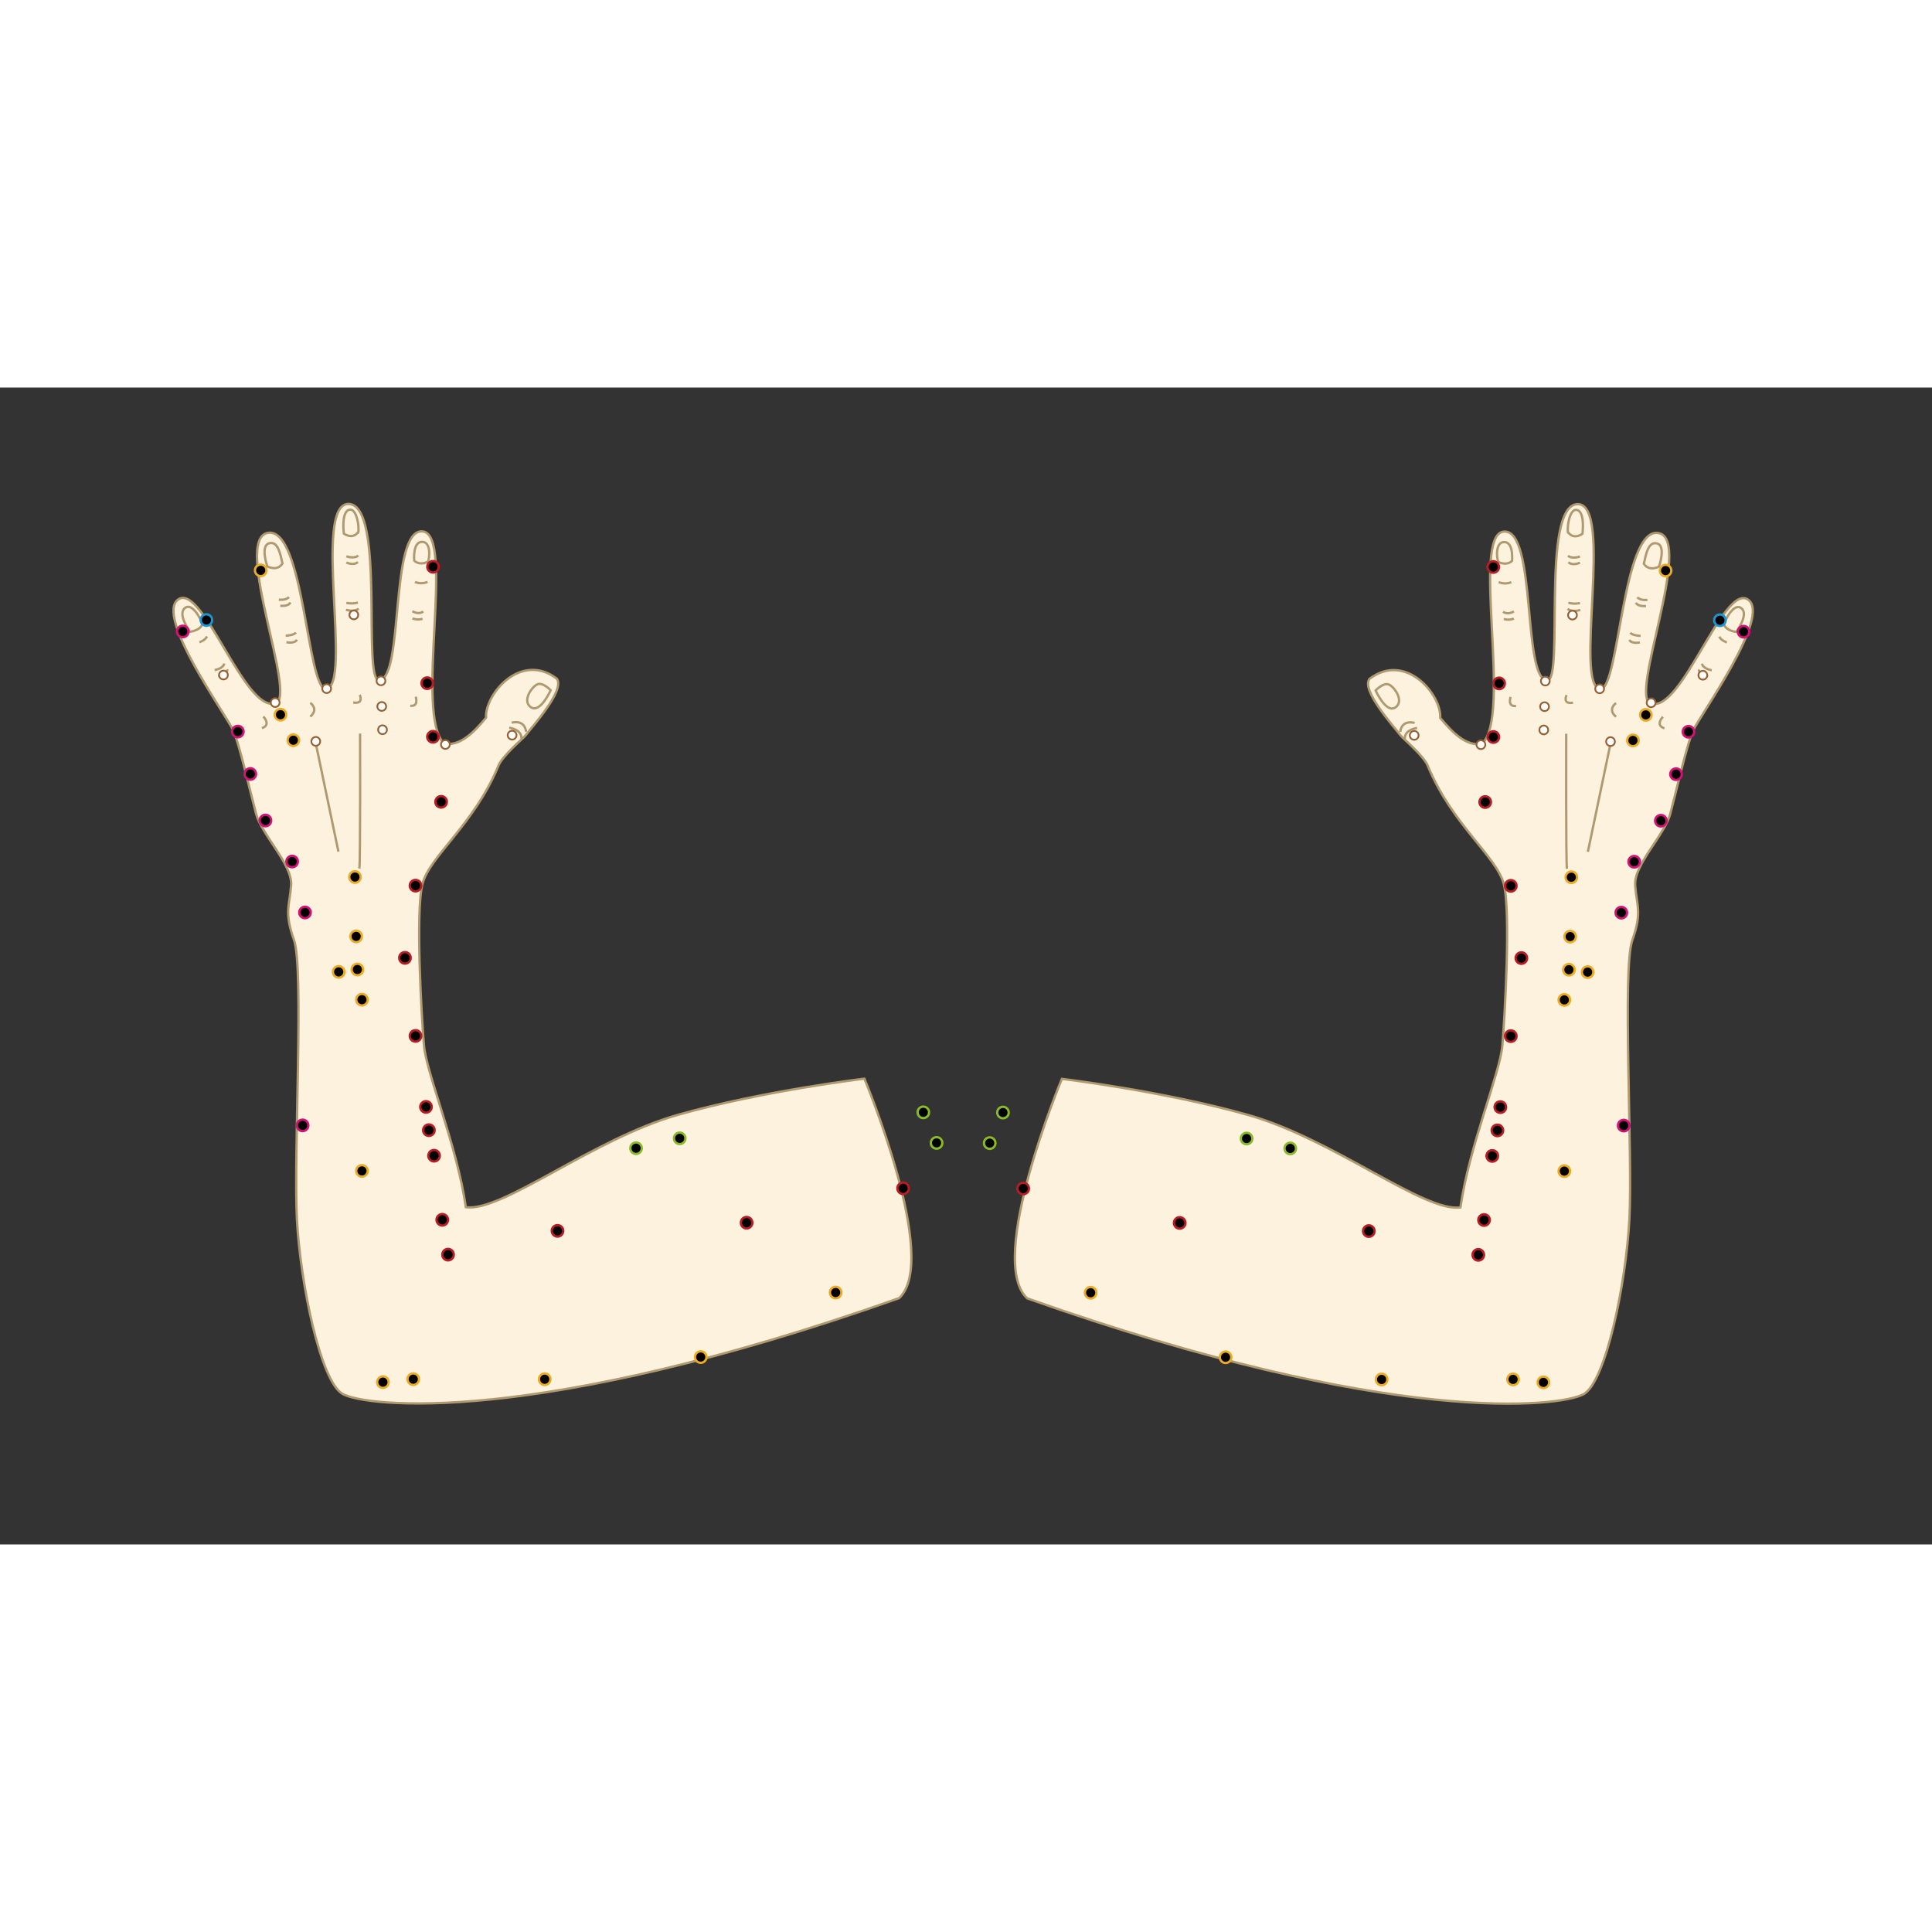 <?xml version="1.0" encoding="utf-8"?>
<!-- Generator: Adobe Illustrator 16.0.0, SVG Export Plug-In . SVG Version: 6.00 Build 0)  -->
<!DOCTYPE svg PUBLIC "-//W3C//DTD SVG 1.1//EN" "http://www.w3.org/Graphics/SVG/1.1/DTD/svg11.dtd">
<svg version="1.1" id="svg" xmlns="http://www.w3.org/2000/svg" xmlns:xlink="http://www.w3.org/1999/xlink" x="0px" y="0px"
	 width="200px" height="200px" viewBox="0 0 830 497" enable-background="new 0 0 830 497" xml:space="preserve">
<rect x="0" y="0" width="830" height="497" fill="#333333" stroke="none"/>
<g id="svg-zuoshoubei">
	<g id="all_1_">
		<g id="shenti">
			<path fill="#FDF2DD" stroke="#AE9970" stroke-miterlimit="10" d="M100.255,147.395c-2.689-6.204-34.12-49.629-23.574-56.453
				c10.546-6.824,28.537,49.01,41.564,44.667c9.926-1.86-18.611-70.722-3.103-73.203c15.511-2.481,16.751,66.999,24.815,66.999
				c11.787-0.62-5.894-80.027,9.926-79.406c15.819,0.62,5.583,76.306,13.027,75.685c10.753-0.621,4.343-65.139,18.611-63.897
				c14.269,1.241-3.723,78.787,9.306,91.194c6.823,1.24,12.854-4.963,17.991-11.166c-0.621-9.926,14.888-28.537,30.397-16.75
				c3.722,4.963-10.841,20.867-13.441,24.397c-0.716,0.973-10.438,9.092-11.82,13.443c-10.514,25.021-29.331,38.463-32.433,50.25
				s-0.412,57.488,0.62,69.48c1.033,11.992,14.232,43.127,17.99,69.479c15.508,2.273,54.593-29.362,91.195-39.703
				c36.601-10.34,80.025-15.509,80.025-15.509s32.674,77.961,14.89,94.296c-157.16,55.625-229.537,46.526-239.049,41.148
				c-9.512-5.375-18.195-47.558-19.644-75.271c-1.449-27.71,3.103-107.528-1.24-119.729c-4.344-12.201-1.861-14.681-1.241-23.572
				c0.62-8.896-12.614-21.508-15.097-30.814C107.487,173.655,102.944,153.6,100.255,147.395z"/>
			<g id="图层_7">
				
			</g>
			<path fill="none" stroke="#AE9970" stroke-miterlimit="10" d="M147.713,62.715c0,0,3.412,2.637,5.893-0.31
				c1.045,0.829,0.311-10.546-3.411-9.926C146.472,53.1,147.713,62.715,147.713,62.715z"/>
			<path fill="none" stroke="#AE9970" stroke-miterlimit="10" d="M177.955,74.348c0,0-0.775-7.91,3.257-8.065
				c4.033-0.155,3.412,6.979,2.637,8.53C179.972,76.674,177.955,74.348,177.955,74.348z"/>
			<path fill="none" stroke="#AE9970" stroke-miterlimit="10" d="M114.833,76.828c0,0,4.188,2.326,6.514-1.24
				c-0.931-4.031-1.861-9.771-5.738-8.685C111.731,67.988,114.833,76.828,114.833,76.828z"/>
			<path fill="none" stroke="#AE9970" stroke-miterlimit="10" d="M79.317,94.818c-3.102,2.793,2.326,10.082,2.326,10.082
				s4.343-0.466,5.273-3.257C86.297,99.316,82.419,92.027,79.317,94.818z"/>
			<path fill="none" stroke="#AE9970" stroke-miterlimit="10" d="M231.152,127.389c2.326-0.621,5.428,2.637,5.428,2.637
				s-4.497,10.08-8.53,7.289C224.018,134.522,228.826,128.01,231.152,127.389z"/>
			<path fill="none" stroke="#AE9970" stroke-miterlimit="10" d="M178.266,83.498c0,0,2.481,1.24,5.429,0"/>
			<path fill="none" stroke="#AE9970" stroke-miterlimit="10" d="M177.18,96.061c0,0,2.481,1.705,4.653,0.153"/>
			<path fill="none" stroke="#AE9970" stroke-miterlimit="10" d="M177.18,99.162c0,0,2.171,0.93,4.343,0.154"/>
			<path fill="none" stroke="#AE9970" stroke-miterlimit="10" d="M148.799,72.486c0,0,3.257,1.24,5.117-0.312"/>
			<path fill="none" stroke="#AE9970" stroke-miterlimit="10" d="M148.799,75.123c0,0,2.946,1.551,4.962-0.156"/>
			<path fill="none" stroke="#AE9970" stroke-miterlimit="10" d="M148.799,92.493c0,0,2.637,0.62,4.962-0.155"/>
			<path fill="none" stroke="#AE9970" stroke-miterlimit="10" d="M148.644,95.439c0,0,3.412,1.24,5.428-0.465"/>
			<path fill="none" stroke="#AE9970" stroke-miterlimit="10" d="M119.796,91.098c0,0,2.947,0.465,4.343-1.086"/>
			<path fill="none" stroke="#AE9970" stroke-miterlimit="10" d="M120.416,93.733c0,0,3.412,0.466,4.343-1.396"/>
			<path fill="none" stroke="#AE9970" stroke-miterlimit="10" d="M122.743,106.605c0,0,3.722-0.154,4.343-1.396"/>
			<path fill="none" stroke="#AE9970" stroke-miterlimit="10" d="M123.053,109.398c0,0,3.567,0.774,4.498-1.086"/>
			<path fill="none" stroke="#AE9970" stroke-miterlimit="10" d="M85.676,109.398c0,0,2.482-0.775,3.258-2.482"/>
			<path fill="none" stroke="#AE9970" stroke-miterlimit="10" d="M92.19,121.34c0,0,3.566-0.465,4.187-2.791"/>
			<path fill="none" stroke="#AE9970" stroke-miterlimit="10" d="M93.74,123.977c0,0,4.343-1.086,3.878-2.947"/>
			<path fill="none" stroke="#AE9970" stroke-miterlimit="10" d="M178.575,132.816c0,0,1.552,4.343-2.326,3.877"/>
			<path fill="none" stroke="#AE9970" stroke-miterlimit="10" d="M154.536,132.041c0,0,2.017,4.032-2.791,3.257"/>
			<path fill="none" stroke="#AE9970" stroke-miterlimit="10" d="M133.289,135.453c0,0,3.877,2.637,0,5.895"/>
			<path fill="none" stroke="#AE9970" stroke-miterlimit="10" d="M113.127,141.347c0,0,3.567,3.566-0.62,4.963"/>
			<path fill="none" stroke="#AE9970" stroke-miterlimit="10" d="M219.83,143.983c0,0,5.429-1.706,6.204,3.877"/>
			<path fill="none" stroke="#AE9970" stroke-miterlimit="10" d="M218.744,146.154c0,0,5.584,0.621,5.273,4.809"/>
			<path fill="none" stroke="#AE9970" stroke-miterlimit="10" d="M154.691,148.637c0,0,0.155,55.212-0.311,58.004"/>
			<line fill="none" stroke="#AE9970" stroke-miterlimit="10" x1="135.46" y1="151.893" x2="145.387" y2="199.352"/>
		</g>
		<g id="jingluo" display="none">
			<path id="LargeIntestine-1" fill="none" stroke="#B81C24" stroke-miterlimit="10" stroke-dasharray="5,5" d="M186.167,76.166
				l-2.833,55.5c0,0,5.5,34.667,6,42.667s-10.667,37.333-10.667,37.333L174,245.667l3.333,24c0,0,14.167,96.166,14.667,102.666
				c17.5,0.5,52-18.666,106-12c49.334,5.333,55.667-34.332,90-16.332"/>
			<path id="Lung-1" fill="none" stroke="#89BA28" stroke-miterlimit="10" stroke-dasharray="5,5" d="M216.697,347.703
				c0,0,53.303-24.703,76.636-24.703c12.5-0.038,92.557,15.146,109.334,1.333c-0.833-1.058-6.667-15.334-6.667-15.334"/>
			<g id="TripleEnergizer-1">
				<path id="TripleEnergizer" fill="none" stroke="#EBAB22" stroke-miterlimit="10" stroke-dasharray="5,5" d="M112.292,78.835
					c0,0,16.708,56.166,8.708,60.833c9,19,32,71.333,32,71.333l0.667,38.666l-8.5,1.5c0,0,7,6,10.5,12.5
					c8.5,27-10.667,162.002-6.667,164.667c4,2.666,26-4.5,34-2s101.334-4,101.334-4"/>
				<path id="TripleEnergizer" fill="none" stroke="#EBAB22" stroke-miterlimit="10" stroke-dasharray="5,5" d="M320.334,412.334
					c7.333-0.667,31.666-24.5,38.666-24"/>
			</g>
			<path id="SmallIntestine-1" fill="none" stroke="#D31176" stroke-miterlimit="10" stroke-dasharray="5,5" d="M77.167,103.666
				c0,0,21.5,39.334,26.166,46.667s6,38.666,24,57.333c11.333,18-2.667,145.999,2,161.333"/>
		</g>
		<g id="xuewei_2">
			<circle id="LI1-1" stroke="#B81C24" stroke-miterlimit="10" cx="186.03" cy="77" r="2.469"/>
			<circle id="LI2-1" stroke="#B81C24" stroke-miterlimit="10" cx="183.53" cy="127" r="2.469"/>
			<circle id="LI3-1" stroke="#B81C24" stroke-miterlimit="10" cx="186" cy="150.031" r="2.469"/>
			<circle id="LI4-1" stroke="#B81C24" stroke-miterlimit="10" cx="189.5" cy="177.969" r="2.469"/>
			<circle id="LI5-1" stroke="#B81C24" stroke-miterlimit="10" cx="178.5" cy="213.969" r="2.469"/>
			<circle id="LI6-1" stroke="#B81C24" stroke-miterlimit="10" cx="173.97" cy="245" r="2.469"/>
			<circle id="LI7-1" stroke="#B81C24" stroke-miterlimit="10" cx="178.5" cy="278.531" r="2.469"/>
			<circle id="LI8-1" stroke="#B81C24" stroke-miterlimit="10" cx="183" cy="309.031" r="2.469"/>
			<circle id="LI9-1" stroke="#B81C24" stroke-miterlimit="10" cx="184.25" cy="319.031" r="2.469"/>
			<circle id="LI10-1" stroke="#B81C24" stroke-miterlimit="10" cx="186.47" cy="330" r="2.469"/>
			<circle id="LI11-1" stroke="#B81C24" stroke-miterlimit="10" cx="190" cy="357.531" r="2.469"/>
			<circle id="LI12-1" stroke="#B81C24" stroke-miterlimit="10" cx="192.47" cy="372.5" r="2.469"/>
			<circle id="LI13-1" stroke="#B81C24" stroke-miterlimit="10" cx="239.5" cy="362.281" r="2.469"/>
			<circle id="LI14-1" stroke="#B81C24" stroke-miterlimit="10" cx="320.75" cy="358.781" r="2.469"/>
			<circle id="LI15-1" stroke="#B81C24" stroke-miterlimit="10" cx="387.97" cy="344" r="2.469"/>
			<circle id="LU4-1" stroke="#89BA28" stroke-miterlimit="10" cx="273.25" cy="326.781" r="2.469"/>
			<circle id="LU3-1" stroke="#89BA28" stroke-miterlimit="10" cx="292" cy="322.531" r="2.469"/>
			<circle id="LU2-1" stroke="#89BA28" stroke-miterlimit="10" cx="402.363" cy="324.5" r="2.469"/>
			<circle id="LU1-1" stroke="#89BA28" stroke-miterlimit="10" cx="396.666" cy="311.364" r="2.469"/>
			<circle id="TE1-1" stroke="#EBAB22" stroke-miterlimit="10" cx="112" cy="78.531" r="2.469"/>
			<circle id="TE2-1" stroke="#EBAB22" stroke-miterlimit="10" cx="120.5" cy="140.531" r="2.469"/>
			<circle id="TE3-1" stroke="#EBAB22" stroke-miterlimit="10" cx="126.03" cy="151.5" r="2.469"/>
			<circle id="TE4-1" stroke="#EBAB22" stroke-miterlimit="10" cx="152.5" cy="210.281" r="2.469"/>
			<circle id="TE5-1" stroke="#EBAB22" stroke-miterlimit="10" cx="153" cy="235.781" r="2.469"/>
			<circle id="TE6-1" stroke="#EBAB22" stroke-miterlimit="10" cx="153.53" cy="250" r="2.469"/>
			<circle id="TE7-1" stroke="#EBAB22" stroke-miterlimit="10" cx="145.5" cy="251.031" r="2.469"/>
			<circle id="TE8-1" stroke="#EBAB22" stroke-miterlimit="10" cx="155.5" cy="262.969" r="2.469"/>
			<circle id="TE9-1" stroke="#EBAB22" stroke-miterlimit="10" cx="155.5" cy="336.531" r="2.469"/>
			<circle id="TE10-1" stroke="#EBAB22" stroke-miterlimit="10" cx="164.5" cy="427.281" r="2.469"/>
			<circle id="TE11-1" stroke="#EBAB22" stroke-miterlimit="10" cx="177.53" cy="426" r="2.469"/>
			<circle id="TE12-1" stroke="#EBAB22" stroke-miterlimit="10" cx="234" cy="426.031" r="2.469"/>
			<circle id="TE13-1" stroke="#EBAB22" stroke-miterlimit="10" cx="301.03" cy="416.5" r="2.469"/>
			<circle id="TE14-1" stroke="#EBAB22" stroke-miterlimit="10" cx="359" cy="388.781" r="2.469"/>
			<circle id="SI1-1" stroke="#D31176" stroke-miterlimit="10" cx="78.5" cy="104.782" r="2.469"/>
			<circle id="SI2-1" stroke="#D31176" stroke-miterlimit="10" cx="102.167" cy="147.782" r="2.469"/>
			<circle id="SI3-1" stroke="#D31176" stroke-miterlimit="10" cx="107.53" cy="166" r="2.469"/>
			<circle id="SI4-1" stroke="#D31176" stroke-miterlimit="10" cx="114.03" cy="186" r="2.469"/>
			<circle id="SI5-1" stroke="#D31176" stroke-miterlimit="10" cx="125.5" cy="203.616" r="2.469"/>
			<circle id="SI6-1" stroke="#D31176" stroke-miterlimit="10" cx="131.03" cy="225.5" r="2.469"/>
			<circle id="SI7-1" stroke="#D31176" stroke-miterlimit="10" cx="130" cy="316.969" r="2.469"/>
			<circle id="HT9-1" stroke="#1B96D4" stroke-miterlimit="10" cx="88.666" cy="99.866" r="2.469"/>
			
				<circle id="EX-UE6-1" fill="#FFFFFF" stroke="#956134" stroke-width="0.75" stroke-miterlimit="10" cx="96" cy="123.5" r="1.891"/>
			
				<circle id="EX-UE9-4" fill="#FFFFFF" stroke="#956134" stroke-width="0.75" stroke-miterlimit="10" cx="118.224" cy="135.333" r="1.891"/>
			
				<circle id="EX-UE9-3" fill="#FFFFFF" stroke="#956134" stroke-width="0.75" stroke-miterlimit="10" cx="140.333" cy="129.332" r="1.891"/>
			
				<circle id="EX-UE4-1" fill="#FFFFFF" stroke="#956134" stroke-width="0.75" stroke-miterlimit="10" cx="152" cy="97.667" r="1.891"/>
			
				<circle id="EX-UE9-2" fill="#FFFFFF" stroke="#956134" stroke-width="0.75" stroke-miterlimit="10" cx="163.667" cy="125.999" r="1.891"/>
			
				<circle id="EX-UE8-1" fill="#FFFFFF" stroke="#956134" stroke-width="0.75" stroke-miterlimit="10" cx="164" cy="136.999" r="1.891"/>
			
				<circle id="EX-UE7-1" fill="#FFFFFF" stroke="#956134" stroke-width="0.75" stroke-miterlimit="10" cx="164.333" cy="146.999" r="1.891"/>
			
				<circle id="EX-UE7-2" fill="#FFFFFF" stroke="#956134" stroke-width="0.75" stroke-miterlimit="10" cx="135.667" cy="151.999" r="1.891"/>
			
				<circle id="EX-UE8-1" fill="#FFFFFF" stroke="#956134" stroke-width="0.75" stroke-miterlimit="10" cx="191.333" cy="153.332" r="1.891"/>
			
				<circle id="EX-UE5-1" fill="#FFFFFF" stroke="#956134" stroke-width="0.75" stroke-miterlimit="10" cx="220" cy="149.333" r="1.891"/>
		</g>
	</g>
</g>
<g id="svg-youshoubei">
	<g id="all_3_">
		<g id="shenti_3_">
			<path fill="#FDF2DD" stroke="#AE9970" stroke-miterlimit="10" d="M727.294,147.484c2.689-6.204,34.12-49.629,23.573-56.453
				c-10.546-6.824-28.536,49.01-41.563,44.667c-9.926-1.86,18.611-70.722,3.104-73.203c-15.511-2.48-16.751,66.999-24.815,66.999
				c-11.787-0.62,5.895-80.027-9.926-79.406c-15.819,0.62-5.583,76.306-13.027,75.685c-10.753-0.621-4.343-65.139-18.61-63.897
				c-14.269,1.241,3.723,78.787-9.307,91.194c-6.822,1.24-12.854-4.963-17.99-11.166c0.62-9.926-14.889-28.537-30.397-16.75
				c-3.722,4.963,10.841,20.867,13.441,24.397c0.716,0.973,10.438,9.092,11.819,13.443c10.515,25.021,29.331,38.463,32.434,50.25
				c3.102,11.787,0.412,57.488-0.62,69.48c-1.033,11.992-14.232,43.127-17.99,69.479c-15.508,2.273-54.593-29.362-91.195-39.703
				c-36.601-10.34-80.025-15.509-80.025-15.509s-32.673,77.961-14.89,94.296c157.16,55.625,229.537,46.526,239.05,41.148
				c9.512-5.375,18.194-47.558,19.644-75.271c1.449-27.71-3.104-107.527,1.24-119.729c4.344-12.201,1.86-14.681,1.241-23.572
				c-0.62-8.895,12.613-21.508,15.097-30.814C720.062,173.744,724.604,153.689,727.294,147.484z"/>
			
			<path fill="none" stroke="#AE9970" stroke-miterlimit="10" d="M679.836,62.805c0,0-3.412,2.637-5.893-0.311
				c-1.045,0.829-0.312-10.546,3.411-9.926S679.836,62.805,679.836,62.805z"/>
			<path fill="none" stroke="#AE9970" stroke-miterlimit="10" d="M649.594,74.438c0,0,0.775-7.91-3.257-8.065
				c-4.033-0.154-3.412,6.979-2.637,8.53C647.577,76.764,649.594,74.438,649.594,74.438z"/>
			<path fill="none" stroke="#AE9970" stroke-miterlimit="10" d="M712.716,76.918c0,0-4.188,2.326-6.514-1.239
				c0.931-4.032,1.861-9.771,5.738-8.687S712.716,76.918,712.716,76.918z"/>
			<path fill="none" stroke="#AE9970" stroke-miterlimit="10" d="M748.231,94.908c3.102,2.793-2.326,10.082-2.326,10.082
				s-4.344-0.466-5.273-3.257C741.252,99.406,745.13,92.117,748.231,94.908z"/>
			<path fill="none" stroke="#AE9970" stroke-miterlimit="10" d="M596.396,127.479c-2.325-0.621-5.428,2.637-5.428,2.637
				s4.497,10.08,8.53,7.289C603.531,134.612,598.723,128.099,596.396,127.479z"/>
			<path fill="none" stroke="#AE9970" stroke-miterlimit="10" d="M649.283,83.588c0,0-2.481,1.24-5.429,0"/>
			<path fill="none" stroke="#AE9970" stroke-miterlimit="10" d="M650.369,96.15c0,0-2.481,1.705-4.653,0.154"/>
			<path fill="none" stroke="#AE9970" stroke-miterlimit="10" d="M650.369,99.252c0,0-2.171,0.931-4.343,0.154"/>
			<path fill="none" stroke="#AE9970" stroke-miterlimit="10" d="M678.75,72.576c0,0-3.257,1.24-5.117-0.311"/>
			<path fill="none" stroke="#AE9970" stroke-miterlimit="10" d="M678.75,75.213c0,0-2.946,1.552-4.962-0.155"/>
			<path fill="none" stroke="#AE9970" stroke-miterlimit="10" d="M678.75,92.583c0,0-2.637,0.62-4.962-0.154"/>
			<path fill="none" stroke="#AE9970" stroke-miterlimit="10" d="M678.905,95.529c0,0-3.412,1.24-5.428-0.465"/>
			<path fill="none" stroke="#AE9970" stroke-miterlimit="10" d="M707.753,91.188c0,0-2.947,0.465-4.343-1.086"/>
			<path fill="none" stroke="#AE9970" stroke-miterlimit="10" d="M707.133,93.823c0,0-3.412,0.466-4.343-1.396"/>
			<path fill="none" stroke="#AE9970" stroke-miterlimit="10" d="M704.806,106.695c0,0-3.722-0.154-4.343-1.396"/>
			<path fill="none" stroke="#AE9970" stroke-miterlimit="10" d="M704.496,109.488c0,0-3.567,0.775-4.498-1.086"/>
			<path fill="none" stroke="#AE9970" stroke-miterlimit="10" d="M741.873,109.488c0,0-2.482-0.775-3.258-2.482"/>
			<path fill="none" stroke="#AE9970" stroke-miterlimit="10" d="M735.358,121.43c0,0-3.566-0.466-4.188-2.791"/>
			<path fill="none" stroke="#AE9970" stroke-miterlimit="10" d="M733.809,124.066c0,0-4.343-1.086-3.878-2.947"/>
			<path fill="none" stroke="#AE9970" stroke-miterlimit="10" d="M648.974,132.906c0,0-1.552,4.343,2.326,3.877"/>
			<path fill="none" stroke="#AE9970" stroke-miterlimit="10" d="M673.013,132.131c0,0-2.017,4.032,2.791,3.258"/>
			<path fill="none" stroke="#AE9970" stroke-miterlimit="10" d="M694.26,135.543c0,0-3.877,2.638,0,5.895"/>
			<path fill="none" stroke="#AE9970" stroke-miterlimit="10" d="M714.422,141.437c0,0-3.567,3.566,0.62,4.963"/>
			<path fill="none" stroke="#AE9970" stroke-miterlimit="10" d="M607.719,144.073c0,0-5.429-1.706-6.204,3.877"/>
			<path fill="none" stroke="#AE9970" stroke-miterlimit="10" d="M608.805,146.244c0,0-5.584,0.621-5.272,4.81"/>
			<path fill="none" stroke="#AE9970" stroke-miterlimit="10" d="M672.857,148.727c0,0-0.155,55.212,0.311,58.004"/>
			<line fill="none" stroke="#AE9970" stroke-miterlimit="10" x1="692.089" y1="151.982" x2="682.162" y2="199.441"/>
		</g>
		<g id="jingluo_3_" display="none">
			<path id="LargeIntestine-2_1_" fill="none" stroke="#B81C24" stroke-miterlimit="10" stroke-dasharray="5,5" d="M641.383,76.256
				l2.832,55.5c0,0-5.5,34.667-6,42.667s10.668,37.333,10.668,37.333l4.666,34.001l-3.333,24c0,0-14.167,96.166-14.667,102.666
				c-17.5,0.5-52-18.666-106-12c-49.334,5.333-55.667-34.331-90-16.332"/>
			<path id="Lung-2" fill="none" stroke="#89BA28" stroke-miterlimit="10" stroke-dasharray="5,5" d="M610.852,347.793
				c0,0-53.303-24.703-76.636-24.703c-12.5-0.037-92.557,15.146-109.334,1.333c0.833-1.058,6.667-15.334,6.667-15.334"/>
			<g id="TripleEnergizer-2_1_">
				<path id="TripleEnergizer_5_" fill="none" stroke="#EBAB22" stroke-miterlimit="10" stroke-dasharray="5,5" d="M715.257,78.925
					c0,0-16.708,56.166-8.708,60.833c-9,19-32,71.333-32,71.333l-0.667,38.666l8.5,1.5c0,0-7,6-10.5,12.5
					c-8.5,27,10.667,162.002,6.667,164.668s-26-4.5-34-2s-101.334-4-101.334-4"/>
				<path id="TripleEnergizer_4_" fill="none" stroke="#EBAB22" stroke-miterlimit="10" stroke-dasharray="5,5" d="M507.215,412.424
					c-7.333-0.667-31.666-24.5-38.666-24"/>
			</g>
			<path id="SmallIntestine-2" fill="none" stroke="#D31176" stroke-miterlimit="10" stroke-dasharray="5,5" d="M750.382,103.756
				c0,0-21.5,39.334-26.166,46.667c-4.667,7.333-6,38.666-24,57.333c-11.333,18,2.666,145.999-2,161.333"/>
		</g>
		<g id="xuewei_1">
			<circle id="LI1-2" stroke="#B81C24" stroke-miterlimit="10" cx="641.519" cy="77.09" r="2.469"/>
			<circle id="LI2-2" stroke="#B81C24" stroke-miterlimit="10" cx="644.019" cy="127.09" r="2.469"/>
			<circle id="LI3-2" stroke="#B81C24" stroke-miterlimit="10" cx="641.549" cy="150.121" r="2.469"/>
			<circle id="LI4-2" stroke="#B81C24" stroke-miterlimit="10" cx="638.049" cy="178.059" r="2.469"/>
			<circle id="LI5-2" stroke="#B81C24" stroke-miterlimit="10" cx="649.049" cy="214.059" r="2.469"/>
			<circle id="LI6-2" stroke="#B81C24" stroke-miterlimit="10" cx="653.579" cy="245.09" r="2.469"/>
			<circle id="LI7-2" stroke="#B81C24" stroke-miterlimit="10" cx="649.049" cy="278.621" r="2.469"/>
			<circle id="LI8-2" stroke="#B81C24" stroke-miterlimit="10" cx="644.549" cy="309.121" r="2.469"/>
			<circle id="LI9-2" stroke="#B81C24" stroke-miterlimit="10" cx="643.299" cy="319.121" r="2.469"/>
			<circle id="LI10-2" stroke="#B81C24" stroke-miterlimit="10" cx="641.079" cy="330.09" r="2.469"/>
			<circle id="LI11-2" stroke="#B81C24" stroke-miterlimit="10" cx="637.549" cy="357.621" r="2.469"/>
			<circle id="LI12-2" stroke="#B81C24" stroke-miterlimit="10" cx="635.079" cy="372.59" r="2.469"/>
			<circle id="LI13-2" stroke="#B81C24" stroke-miterlimit="10" cx="588.049" cy="362.371" r="2.469"/>
			<circle id="LI14-2" stroke="#B81C24" stroke-miterlimit="10" cx="506.799" cy="358.871" r="2.469"/>
			<circle id="LI15-2" stroke="#B81C24" stroke-miterlimit="10" cx="439.579" cy="344.09" r="2.469"/>
			<circle id="LU4-2" stroke="#89BA28" stroke-miterlimit="10" cx="554.299" cy="326.871" r="2.469"/>
			<circle id="LU3-2" stroke="#89BA28" stroke-miterlimit="10" cx="535.549" cy="322.621" r="2.469"/>
			<circle id="LU2-2" stroke="#89BA28" stroke-miterlimit="10" cx="425.186" cy="324.59" r="2.469"/>
			<circle id="LU1-2" stroke="#89BA28" stroke-miterlimit="10" cx="430.883" cy="311.454" r="2.469"/>
			<circle id="TE1-2" stroke="#EBAB22" stroke-miterlimit="10" cx="715.549" cy="78.621" r="2.469"/>
			<circle id="TE2-2" stroke="#EBAB22" stroke-miterlimit="10" cx="707.049" cy="140.621" r="2.469"/>
			<circle id="TE3-2" stroke="#EBAB22" stroke-miterlimit="10" cx="701.519" cy="151.59" r="2.469"/>
			<circle id="TE4-2" stroke="#EBAB22" stroke-miterlimit="10" cx="675.049" cy="210.371" r="2.469"/>
			<circle id="TE5-2" stroke="#EBAB22" stroke-miterlimit="10" cx="674.549" cy="235.871" r="2.469"/>
			<circle id="TE6-2" stroke="#EBAB22" stroke-miterlimit="10" cx="674.019" cy="250.09" r="2.469"/>
			<circle id="TE7-2" stroke="#EBAB22" stroke-miterlimit="10" cx="682.049" cy="251.121" r="2.469"/>
			<circle id="TE8-2" stroke="#EBAB22" stroke-miterlimit="10" cx="672.049" cy="263.059" r="2.469"/>
			<circle id="TE9-2" stroke="#EBAB22" stroke-miterlimit="10" cx="672.049" cy="336.621" r="2.469"/>
			<circle id="TE10-2" stroke="#EBAB22" stroke-miterlimit="10" cx="663.049" cy="427.371" r="2.469"/>
			<circle id="TE11-2" stroke="#EBAB22" stroke-miterlimit="10" cx="650.019" cy="426.09" r="2.469"/>
			<circle id="TE12-2" stroke="#EBAB22" stroke-miterlimit="10" cx="593.549" cy="426.121" r="2.469"/>
			<circle id="TE13-2" stroke="#EBAB22" stroke-miterlimit="10" cx="526.519" cy="416.59" r="2.469"/>
			<circle id="TE14-2" stroke="#EBAB22" stroke-miterlimit="10" cx="468.549" cy="388.871" r="2.469"/>
			<circle id="SI1-2" stroke="#D31176" stroke-miterlimit="10" cx="749.049" cy="104.872" r="2.469"/>
			<circle id="SI2-2" stroke="#D31176" stroke-miterlimit="10" cx="725.382" cy="147.872" r="2.469"/>
			<circle id="SI3-2" stroke="#D31176" stroke-miterlimit="10" cx="720.019" cy="166.09" r="2.469"/>
			<circle id="SI4-2" stroke="#D31176" stroke-miterlimit="10" cx="713.519" cy="186.09" r="2.469"/>
			<circle id="SI5-2" stroke="#D31176" stroke-miterlimit="10" cx="702.049" cy="203.706" r="2.469"/>
			<circle id="SI6-2" stroke="#D31176" stroke-miterlimit="10" cx="696.519" cy="225.59" r="2.469"/>
			<circle id="SI7-2" stroke="#D31176" stroke-miterlimit="10" cx="697.549" cy="317.059" r="2.469"/>
			<circle id="HT9-2" stroke="#1B96D4" stroke-miterlimit="10" cx="738.883" cy="99.956" r="2.469"/>
			
				<circle id="EX-UE6-2" fill="#FFFFFF" stroke="#956134" stroke-width="0.75" stroke-miterlimit="10" cx="731.549" cy="123.59" r="1.891"/>
			
				<circle id="EX-UE9-8" fill="#FFFFFF" stroke="#956134" stroke-width="0.75" stroke-miterlimit="10" cx="709.324" cy="135.423" r="1.891"/>
			
				<circle id="EX-UE9-7" fill="#FFFFFF" stroke="#956134" stroke-width="0.75" stroke-miterlimit="10" cx="687.215" cy="129.422" r="1.891"/>
			
				<circle id="EX-UE4-2" fill="#FFFFFF" stroke="#956134" stroke-width="0.75" stroke-miterlimit="10" cx="675.549" cy="97.757" r="1.891"/>
			
				<circle id="EX-UE9-6" fill="#FFFFFF" stroke="#956134" stroke-width="0.75" stroke-miterlimit="10" cx="663.882" cy="126.089" r="1.891"/>
			
				<circle id="EX-UE8-2_1_" fill="#FFFFFF" stroke="#956134" stroke-width="0.75" stroke-miterlimit="10" cx="663.549" cy="137.089" r="1.891"/>
			
				<circle id="EX-UE7-3" fill="#FFFFFF" stroke="#956134" stroke-width="0.75" stroke-miterlimit="10" cx="663.215" cy="147.089" r="1.891"/>
			
				<circle id="EX-UE7-4" fill="#FFFFFF" stroke="#956134" stroke-width="0.75" stroke-miterlimit="10" cx="691.882" cy="152.089" r="1.891"/>
			
				<circle id="EX-UE9-5" fill="#FFFFFF" stroke="#956134" stroke-width="0.75" stroke-miterlimit="10" cx="636.215" cy="153.422" r="1.891"/>
			
				<circle id="EX-UE5-2" fill="#FFFFFF" stroke="#956134" stroke-width="0.75" stroke-miterlimit="10" cx="607.549" cy="149.423" r="1.891"/>
		</g>
	</g>
</g>
</svg>
